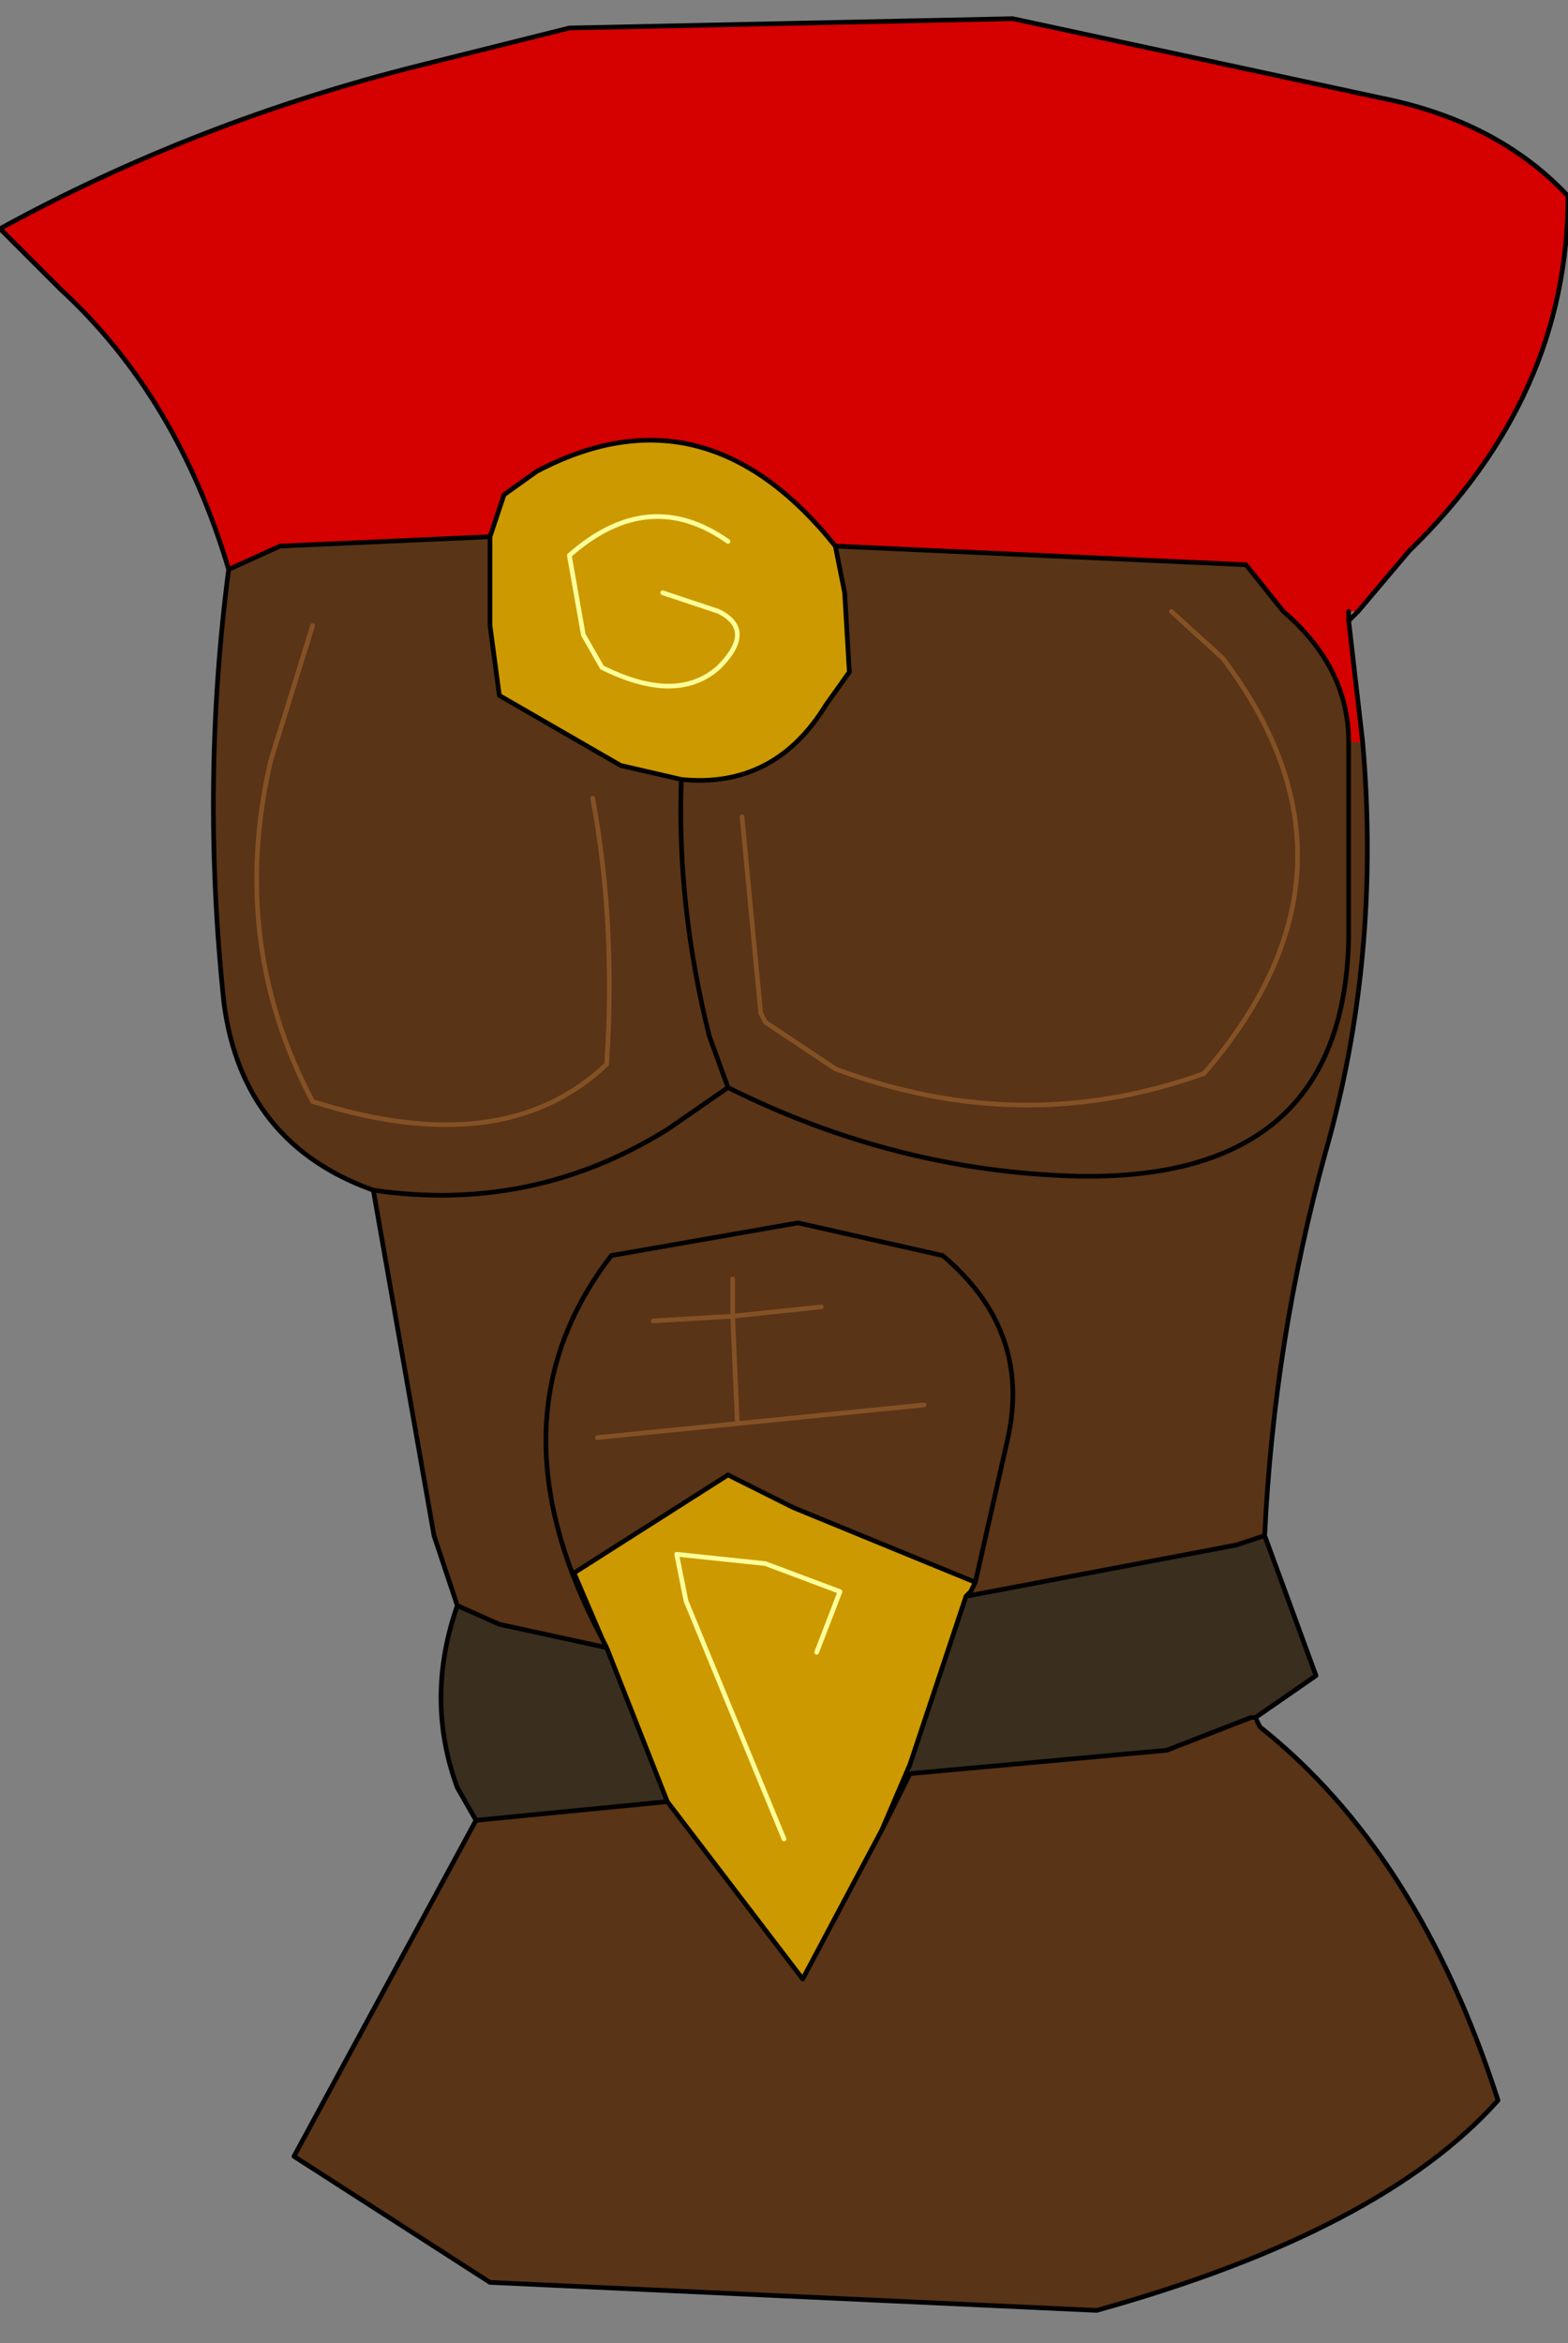 <?xml version="1.0" encoding="UTF-8" standalone="no"?>
<svg xmlns:xlink="http://www.w3.org/1999/xlink" height="25.1px" width="16.8px" xmlns="http://www.w3.org/2000/svg">
  <rect width="100%" height="100%" fill="#808080" stroke="none"/>
  <g transform="matrix(1.0, 0.0, 0.0, 1.0, 4.1, 3.8)">
    <path d="M-1.65 2.3 Q-2.2 0.45 -3.45 -0.7 L-4.1 -1.35 Q-2.0 -2.5 0.4 -3.1 L2.0 -3.5 6.75 -3.6 10.7 -2.75 Q11.95 -2.5 12.7 -1.7 12.7 0.45 11.0 2.1 L10.45 2.75 10.35 2.75 10.35 2.85 10.5 4.15 10.35 4.15 Q10.35 3.35 9.65 2.75 L9.25 2.25 4.85 2.05 Q3.45 0.3 1.65 1.25 L1.3 1.5 1.15 1.95 -1.1 2.05 -1.65 2.3" fill="#d50000" fill-rule="evenodd" stroke="none"/>
    <path d="M1.15 1.95 L1.3 1.5 1.65 1.25 Q3.45 0.3 4.85 2.05 L4.95 2.55 5.0 3.4 4.75 3.75 Q4.2 4.65 3.2 4.55 L2.55 4.4 1.25 3.65 1.15 2.9 1.15 1.95 M3.0 2.55 L3.6 2.75 Q4.0 2.95 3.6 3.35 3.15 3.75 2.35 3.35 L2.15 3.0 2.0 2.15 Q2.85 1.4 3.7 2.0 2.85 1.4 2.0 2.15 L2.15 3.0 2.35 3.35 Q3.15 3.75 3.6 3.35 4.0 2.95 3.6 2.75 L3.0 2.55 M2.4 13.85 L2.35 13.75 2.05 13.05 3.7 12.0 4.4 12.35 6.35 13.15 6.3 13.25 6.25 13.3 5.65 15.1 5.35 15.8 4.5 17.4 3.05 15.5 2.4 13.85 M4.65 13.9 L4.9 13.25 4.1 12.95 3.15 12.85 3.25 13.35 4.3 15.9 3.25 13.35 3.15 12.85 4.1 12.95 4.9 13.25 4.65 13.9" fill="#cc9900" fill-rule="evenodd" stroke="none"/>
    <path d="M9.45 12.65 L10.0 14.15 9.35 14.6 9.3 14.6 8.4 14.95 5.65 15.2 5.65 15.1 6.25 13.3 9.15 12.75 9.45 12.65 M1.0 15.7 L0.8 15.35 Q0.45 14.4 0.8 13.4 L1.25 13.6 2.4 13.85 3.05 15.5 1.0 15.7" fill="#3a2e1f" fill-rule="evenodd" stroke="none"/>
    <path d="M10.5 4.15 Q10.7 6.45 10.1 8.55 9.55 10.55 9.45 12.65 L9.15 12.75 6.25 13.3 6.3 13.25 6.35 13.15 4.4 12.35 3.7 12.0 2.05 13.05 2.35 13.75 2.4 13.85 2.35 13.75 Q1.1 11.4 2.45 9.65 L4.45 9.3 6.0 9.65 Q6.95 10.45 6.7 11.6 L6.35 13.15 6.7 11.6 Q6.95 10.45 6.0 9.65 L4.45 9.3 2.45 9.65 Q1.1 11.4 2.35 13.75 L2.4 13.85 1.25 13.6 0.8 13.4 0.55 12.65 -0.1 8.95 Q-1.5 8.45 -1.7 6.95 -1.95 4.6 -1.65 2.3 L-1.1 2.05 1.15 1.95 1.15 2.9 1.25 3.65 2.55 4.4 3.2 4.55 Q4.2 4.65 4.75 3.75 L5.0 3.4 4.95 2.55 4.85 2.05 9.25 2.25 9.65 2.75 Q10.35 3.35 10.35 4.15 L10.5 4.15 M9.4 14.7 Q11.1 16.05 11.95 18.7 10.7 20.1 7.65 20.95 L1.15 20.65 -0.95 19.3 1.0 15.7 3.05 15.5 4.5 17.4 5.35 15.8 5.65 15.2 8.4 14.95 9.3 14.6 9.4 14.7 M-0.75 2.9 L-1.2 4.35 Q-1.65 6.3 -0.75 8.0 1.3 8.65 2.4 7.6 2.5 6.1 2.25 4.75 2.5 6.1 2.4 7.6 1.3 8.65 -0.75 8.0 -1.65 6.3 -1.2 4.35 L-0.75 2.9 M-0.1 8.95 Q1.6 9.2 3.05 8.3 L3.7 7.85 Q5.5 8.75 7.45 8.8 10.3 8.85 10.35 6.25 L10.35 4.15 10.35 6.25 Q10.3 8.85 7.45 8.8 5.5 8.75 3.7 7.85 L3.05 8.3 Q1.6 9.2 -0.1 8.95 M8.45 2.75 L9.0 3.25 Q10.7 5.5 8.8 7.7 6.85 8.4 4.85 7.65 L4.1 7.15 4.05 7.05 3.85 4.95 4.05 7.05 4.1 7.15 4.85 7.65 Q6.85 8.4 8.8 7.7 10.7 5.5 9.0 3.25 L8.45 2.75 M3.7 7.85 L3.5 7.3 Q3.15 5.9 3.2 4.55 3.15 5.9 3.5 7.3 L3.7 7.85 M2.9 10.35 L3.75 10.3 3.8 11.45 2.3 11.6 3.8 11.45 3.75 10.3 2.9 10.35 M4.7 10.2 L3.75 10.3 3.75 9.9 3.75 10.3 4.7 10.2 M3.8 11.45 L5.8 11.25 3.8 11.45" fill="#5a3416" fill-rule="evenodd" stroke="none"/>
    <path d="M-1.65 2.3 Q-2.2 0.45 -3.45 -0.7 L-4.1 -1.35 Q-2.0 -2.5 0.4 -3.1 L2.0 -3.5 6.75 -3.6 10.7 -2.75 Q11.95 -2.5 12.7 -1.7 12.7 0.45 11.0 2.1 L10.45 2.75 10.35 2.85 10.5 4.15 Q10.7 6.45 10.1 8.55 9.55 10.55 9.45 12.65 L10.0 14.15 9.35 14.6 9.4 14.7 Q11.1 16.05 11.95 18.7 10.7 20.1 7.65 20.95 L1.15 20.65 -0.95 19.3 1.0 15.7 0.8 15.35 Q0.45 14.4 0.8 13.4 L0.55 12.65 -0.1 8.95 Q-1.5 8.45 -1.7 6.95 -1.95 4.6 -1.65 2.3 L-1.1 2.05 1.15 1.95 1.3 1.5 1.65 1.25 Q3.45 0.3 4.85 2.05 L9.25 2.25 9.65 2.75 Q10.35 3.35 10.35 4.15 L10.35 6.25 Q10.3 8.85 7.45 8.8 5.5 8.75 3.7 7.85 L3.05 8.3 Q1.6 9.2 -0.1 8.95 M10.35 2.75 L10.35 2.85 M4.85 2.05 L4.95 2.55 5.0 3.4 4.75 3.75 Q4.2 4.65 3.2 4.55 3.15 5.9 3.5 7.3 L3.7 7.85 M1.15 1.95 L1.15 2.9 1.25 3.65 2.55 4.4 3.2 4.55 M6.3 13.25 L6.35 13.15 4.4 12.35 3.7 12.0 2.05 13.05 2.35 13.75 2.4 13.85 3.05 15.5 4.5 17.4 5.35 15.8 5.65 15.1 6.25 13.3 6.3 13.25 6.25 13.3 9.15 12.75 9.45 12.65 M2.4 13.85 L2.35 13.75 Q1.1 11.4 2.45 9.65 L4.45 9.3 6.0 9.65 Q6.95 10.45 6.7 11.6 L6.35 13.15 M9.3 14.6 L9.35 14.6 M9.3 14.6 L8.4 14.95 5.65 15.2 5.35 15.8 M0.8 13.4 L1.25 13.6 2.4 13.85 M1.0 15.7 L3.05 15.5" fill="none" stroke="#000000" stroke-linecap="round" stroke-linejoin="round" stroke-width="0.05"/>
    <path d="M3.7 2.0 Q2.85 1.4 2.0 2.15 L2.15 3.0 2.35 3.35 Q3.15 3.75 3.6 3.35 4.0 2.95 3.6 2.75 L3.0 2.55 M4.3 15.9 L3.25 13.35 3.15 12.85 4.1 12.95 4.9 13.25 4.65 13.9" fill="none" stroke="#ffff99" stroke-linecap="round" stroke-linejoin="round" stroke-width="0.05"/>
    <path d="M2.25 4.75 Q2.5 6.1 2.4 7.6 1.3 8.65 -0.75 8.0 -1.65 6.3 -1.2 4.35 L-0.75 2.9 M3.85 4.95 L4.05 7.05 4.1 7.15 4.85 7.65 Q6.85 8.4 8.8 7.7 10.7 5.5 9.0 3.25 L8.45 2.75 M3.75 9.9 L3.75 10.3 4.7 10.2 M2.3 11.6 L3.8 11.45 3.75 10.3 2.9 10.35 M5.8 11.25 L3.8 11.45" fill="none" stroke="#845125" stroke-linecap="round" stroke-linejoin="round" stroke-width="0.05"/>
  </g>
</svg>
